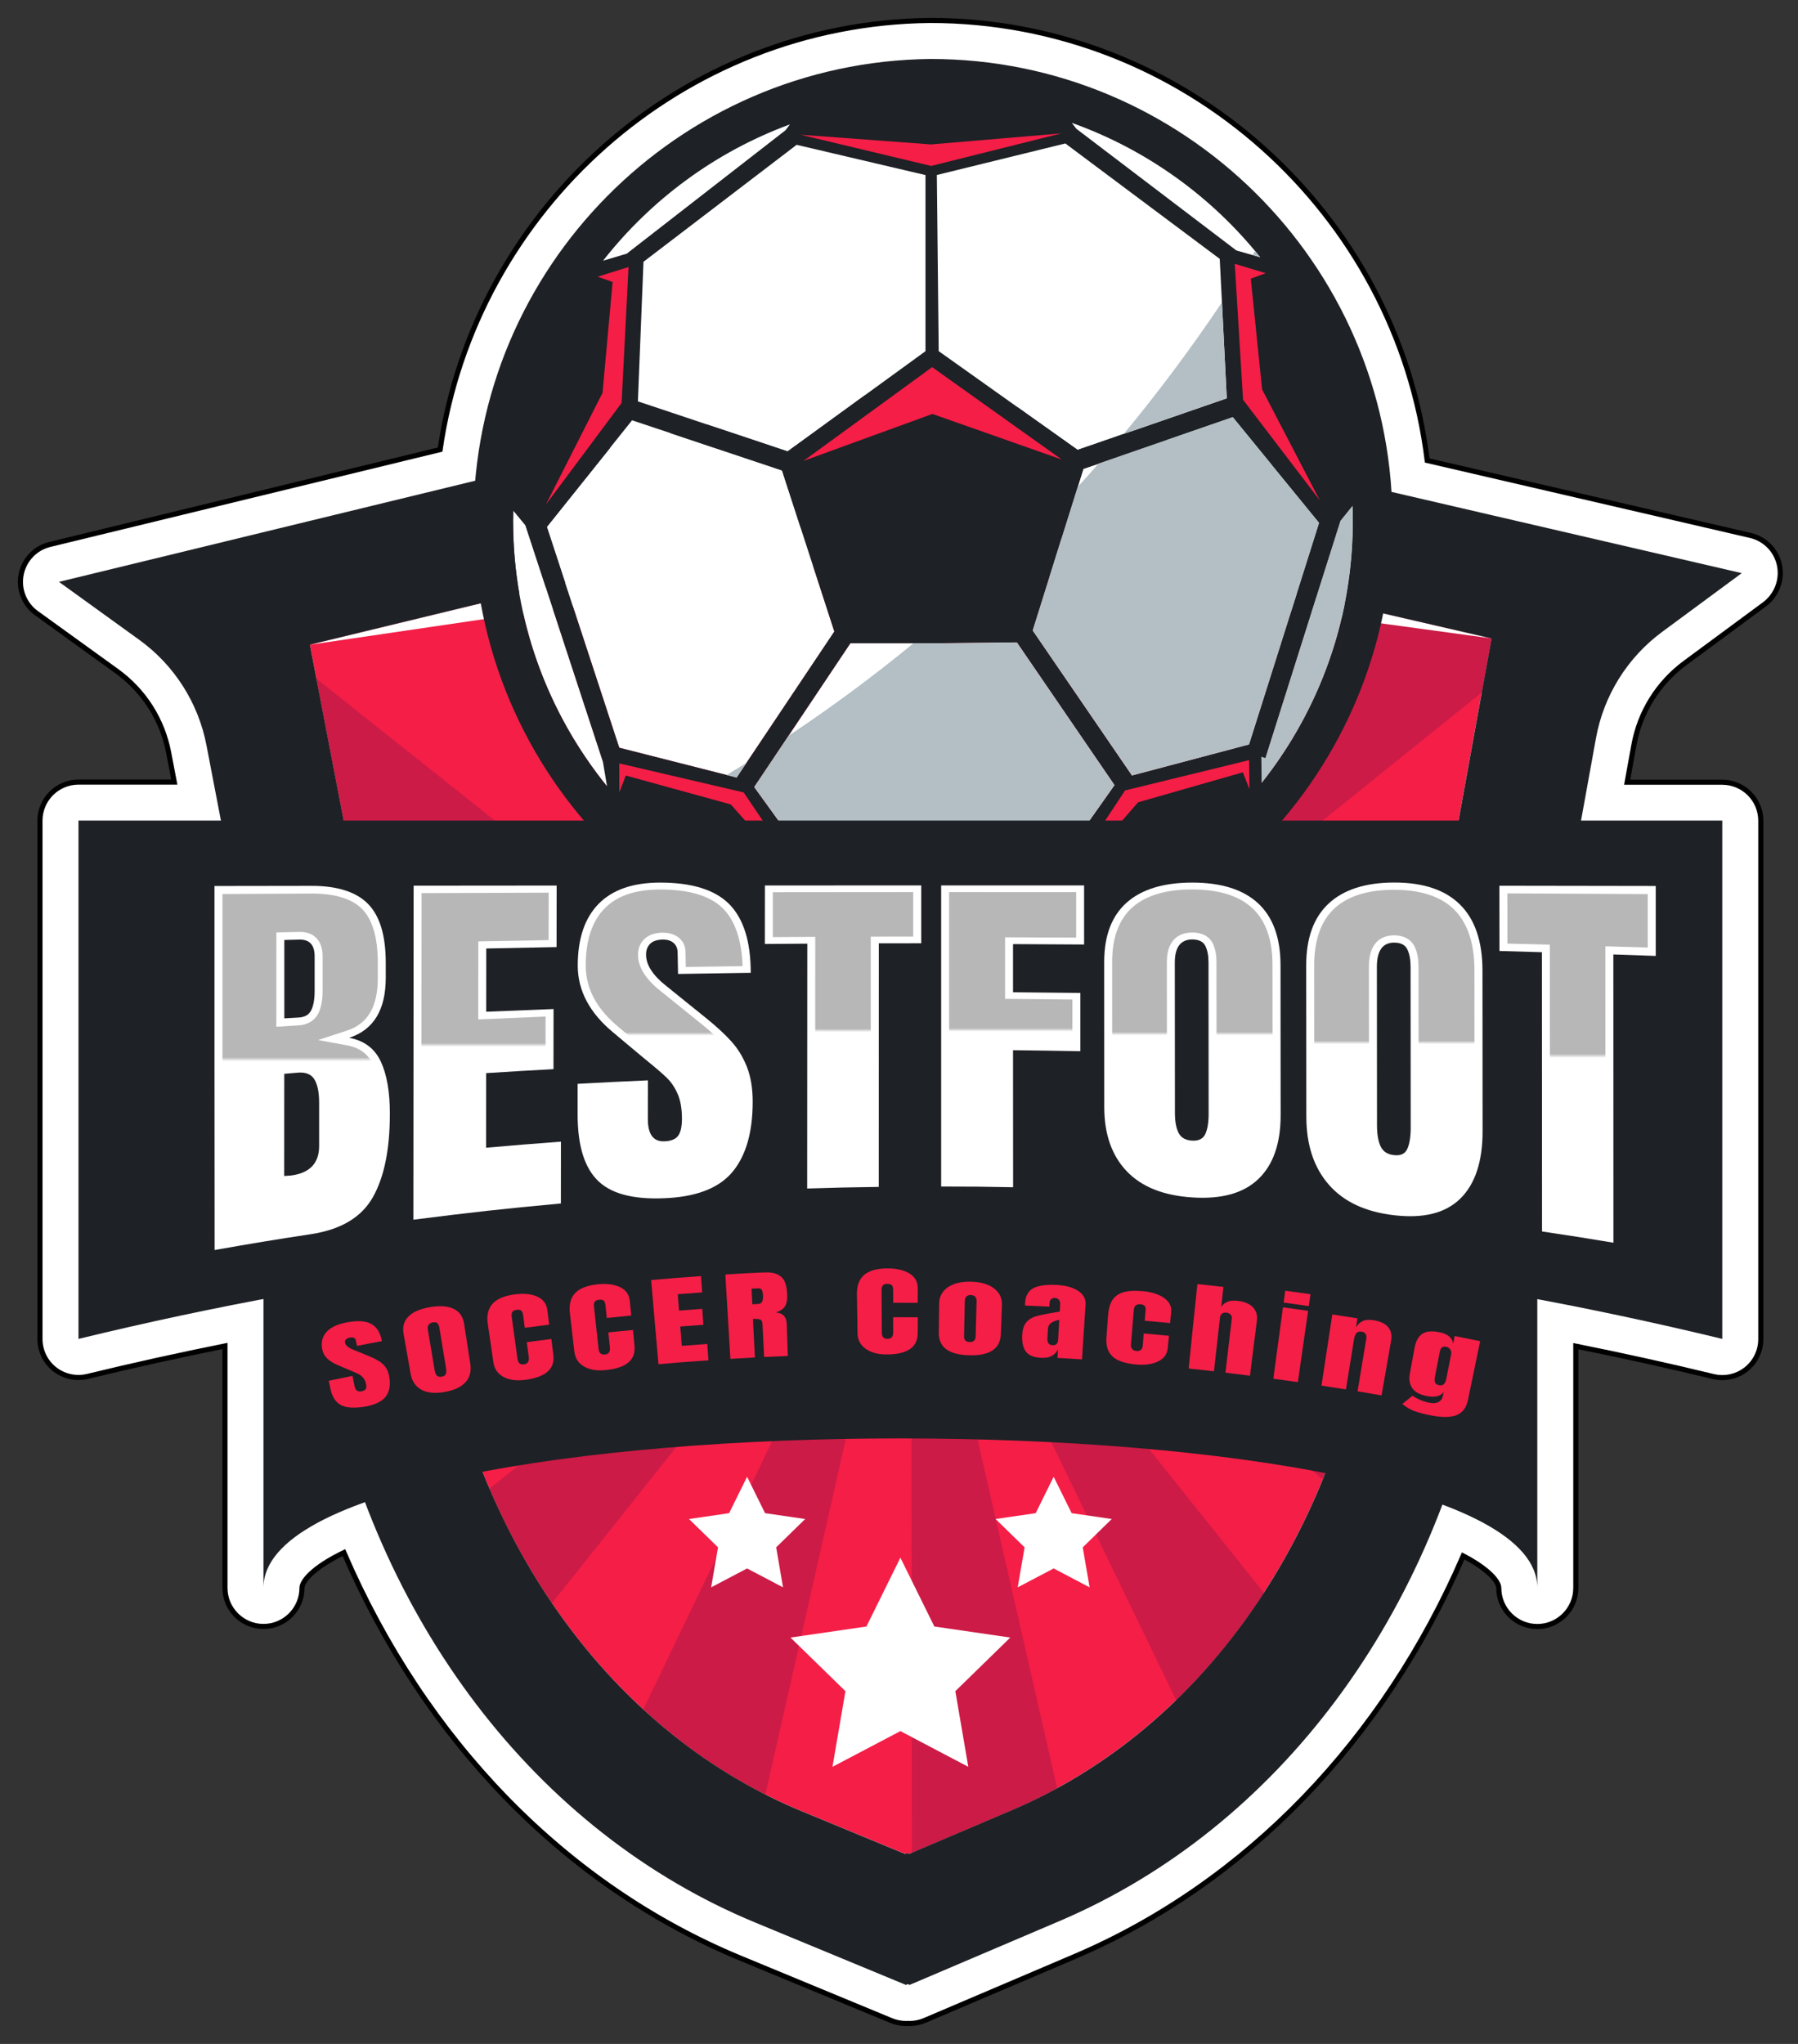 <svg width="88" height="100" viewBox="0 0 88 100" fill="none" xmlns="http://www.w3.org/2000/svg">
<rect x="0" y="0" width="88" height="100" fill="#333333" stroke="none"/>
<path d="M87.093 27.651C86.946 26.932 86.39 26.363 85.673 26.197L69.852 22.53C68.375 10.435 57.992 1 45.522 1C33.345 1.126 23.241 10.262 21.541 21.996L2.44 26.637C1.723 26.809 1.177 27.384 1.035 28.107C0.894 28.829 1.186 29.568 1.783 29.998L5.71 32.832C7.042 33.793 7.947 35.21 8.255 36.822L8.531 38.264H3.841C2.801 38.264 1.956 39.109 1.956 40.149V65.509C1.956 66.087 2.22 66.634 2.675 66.992C3.011 67.256 3.423 67.394 3.841 67.394C3.988 67.394 4.139 67.375 4.287 67.341C6.524 66.797 8.764 66.304 11.01 65.852V77.69C11.01 78.73 11.855 79.575 12.895 79.575C13.935 79.575 14.78 78.73 14.78 77.69C14.78 77.391 15.245 76.731 16.832 75.962C20.778 85.117 27.642 92.252 36.251 95.808L43.618 98.856C43.847 98.95 44.093 99 44.338 99C44.372 99 44.404 99 44.438 98.997C44.466 98.997 44.492 99 44.52 99C44.771 99 45.023 98.95 45.258 98.849L52.591 95.726C61.02 92.135 67.731 85.107 71.614 76.122C72.953 76.826 73.355 77.416 73.355 77.693C73.355 78.733 74.2 79.578 75.24 79.578C76.28 79.578 77.125 78.733 77.125 77.693V65.861C79.371 66.313 81.611 66.804 83.851 67.347C83.999 67.382 84.147 67.4 84.294 67.4C84.712 67.4 85.124 67.262 85.46 66.998C85.915 66.64 86.179 66.094 86.179 65.515V40.155C86.179 39.656 85.981 39.175 85.626 38.823C85.274 38.471 84.794 38.27 84.294 38.27H79.638L79.968 36.454C80.26 34.84 81.149 33.413 82.472 32.436L86.368 29.561C86.958 29.115 87.241 28.374 87.093 27.651Z" fill="white" stroke="black" stroke-width="0.25"/>
<path d="M44.052 25.09L43.961 25.081C41.29 25.386 38.604 25.863 35.978 26.498L15.167 31.537L21.639 65.223C23.744 76.181 30.319 84.925 39.226 88.607L44.297 90.702L44.391 90.662H44.401L44.495 90.702L49.54 88.553C58.406 84.777 64.891 75.968 66.88 64.987L73 31.236L52.139 26.416C49.506 25.807 46.816 25.361 44.14 25.084L44.052 25.09Z" fill="#F41E47"/>
<path d="M44.508 25.122C44.385 25.106 44.262 25.09 44.143 25.078L44.052 25.09L43.961 25.081C41.843 25.32 39.719 25.671 37.624 26.124L44.011 53.881C44.2 53.84 44.385 53.818 44.589 53.818L44.508 25.122ZM52.139 26.413C51.878 26.353 51.62 26.294 51.356 26.24L45.17 53.878C45.343 53.919 45.51 53.975 45.67 54.051L58.212 27.817L52.139 26.413ZM30.75 27.764L23.175 29.595L43.05 54.355C43.2 54.236 43.358 54.136 43.521 54.057L30.75 27.764ZM65.79 29.567L46.144 54.349C46.298 54.472 46.44 54.61 46.565 54.767L72.529 33.871L73.003 31.235L65.79 29.567ZM15.491 33.212L17.429 43.303L42.333 55.248C42.412 55.081 42.516 54.921 42.632 54.773L15.491 33.212ZM46.858 55.229C46.936 55.386 46.996 55.556 47.033 55.728L69.503 50.526L70.757 43.592L46.858 55.229ZM18.811 50.491L19.933 56.341L42.104 56.316C42.104 56.112 42.123 55.923 42.167 55.735L18.811 50.491ZM47.103 56.316C47.103 56.52 47.077 56.712 47.04 56.894L67.508 61.544L68.463 56.266L47.103 56.316ZM42.167 56.894L20.976 61.761L21.642 65.226C21.771 65.895 21.919 66.558 22.082 67.211L42.34 57.394C42.264 57.236 42.202 57.067 42.167 56.894ZM46.861 57.394C46.782 57.554 46.685 57.711 46.569 57.858L64.74 72.37C65.46 70.617 66.047 68.773 66.493 66.853L46.861 57.394ZM42.641 57.868L23.961 72.832C24.818 74.83 25.846 76.703 27.021 78.427L43.059 58.283C42.902 58.16 42.764 58.019 42.641 57.868ZM46.151 58.279C46 58.399 45.837 58.502 45.664 58.587L57.565 83.178C59.167 81.632 60.606 79.869 61.859 77.931L46.151 58.279ZM43.524 58.578L31.491 83.627C33.301 85.298 35.302 86.703 37.461 87.793L44.03 58.754C43.857 58.716 43.684 58.657 43.524 58.578ZM45.18 58.754C44.998 58.795 44.806 58.817 44.602 58.817L44.636 90.642L49.541 88.553C50.291 88.236 51.023 87.878 51.74 87.488L45.18 58.754Z" fill="#CC1B46"/>
<path d="M73 31.235L52.139 28.392C49.503 27.786 46.813 27.337 44.14 27.06L44.049 27.073L43.958 27.066C41.287 27.368 38.604 27.846 35.978 28.483L15.167 31.543L35.978 26.504C38.604 25.866 41.287 25.392 43.958 25.087L44.049 25.096L44.14 25.084C46.813 25.364 49.506 25.813 52.139 26.416L73 31.235Z" fill="white"/>
<path d="M44.02 19.159L43.923 19.149L43.618 19.184C40.596 19.514 37.558 20.045 34.589 20.767L2.886 28.468L6.813 31.302C8.528 32.539 9.707 34.387 10.106 36.467L15.845 66.341C18.328 79.257 26.223 89.622 36.971 94.064L44.338 97.112L44.429 97.074L44.52 97.112L51.853 93.989C62.554 89.433 70.339 78.987 72.686 66.046L78.112 36.115C78.489 34.032 79.648 32.172 81.351 30.915L85.246 28.041L53.465 20.673C50.486 19.985 47.442 19.486 44.416 19.187L44.112 19.156L44.02 19.159ZM44.391 90.665L44.297 90.706L39.226 88.61C30.32 84.928 23.747 76.184 21.639 65.226L15.167 31.54L35.978 26.501C38.604 25.863 41.29 25.389 43.961 25.084L44.052 25.094L44.143 25.084C46.817 25.361 49.506 25.81 52.142 26.416L73.003 31.236L66.883 64.987C64.891 75.968 58.41 84.78 49.544 88.553L44.498 90.702L44.404 90.662L44.391 90.665Z" fill="#1E2125"/>
<path d="M75.24 77.683C75.24 67.938 12.895 67.938 12.895 77.683V56.338H75.24V77.683Z" fill="#1E2125"/>
<path d="M44.068 76.21L45.73 79.577L49.446 80.118L46.757 82.741L47.392 86.442L44.068 84.695L40.744 86.442L41.378 82.741L38.689 80.118L42.406 79.577L44.068 76.21Z" fill="white"/>
<path d="M36.565 72.251L37.445 74.032L39.408 74.318L37.988 75.704L38.324 77.661L36.565 76.737L34.806 77.661L35.142 75.704L33.722 74.318L35.685 74.032L36.565 72.251Z" fill="white"/>
<path d="M51.57 72.251L50.69 74.032L48.727 74.318L50.147 75.704L49.81 77.661L51.57 76.737L53.329 77.661L52.993 75.704L54.413 74.318L52.45 74.032L51.57 72.251Z" fill="white"/>
<path d="M29.71 37.196V38.474C27.071 35.213 25.399 31.138 25.148 26.689C25.126 26.294 25.113 25.895 25.113 25.492C25.113 25.317 25.117 25.147 25.12 24.974L25.717 25.697L26.342 27.601L29.512 37.265L29.71 37.196Z" fill="white"/>
<path d="M66.211 25.273C66.217 25.678 66.207 26.074 66.189 26.47C65.984 30.921 64.357 35.012 61.749 38.301L61.734 37.023L61.935 37.089L65.001 27.393L65.607 25.48L66.195 24.751C66.207 24.927 66.211 25.1 66.211 25.273Z" fill="white"/>
<path d="M40.838 30.9L39.603 32.744L36.54 37.318L36.053 38.044L35.56 37.918L30.31 36.583L27.655 28.49L26.766 25.779L30.939 20.566L38.278 23.017L40.838 30.9Z" fill="white"/>
<path d="M64.561 25.581L63.703 28.301L61.133 36.423L55.403 37.943L51.796 32.678L50.543 30.849L52.745 23.827L53.022 22.938L53.766 22.684L60.336 20.409L64.561 25.581Z" fill="white"/>
<path d="M31.224 19.64L38.548 22.087L45.296 17.183V8.565L38.991 7.088L31.495 12.813L31.224 19.64Z" fill="white"/>
<path d="M60.04 19.485L55.001 21.229L52.742 22.011L45.943 17.182L45.852 8.561L52.142 7.022L59.698 12.665L59.805 14.791L60.04 19.485Z" fill="white"/>
<path d="M38.447 6.372L38.661 6.086C35.023 7.424 31.865 9.759 29.512 12.756L30.671 12.41L38.447 6.372Z" fill="white"/>
<path d="M61.677 12.583L61.303 12.476L60.515 12.253L52.683 6.3L52.463 6.014C55.988 7.27 59.079 9.46 61.429 12.281C61.517 12.382 61.596 12.482 61.677 12.583Z" fill="white"/>
<path d="M54.548 38.414L50.313 44.409L45.764 44.415L41.212 44.459L36.914 38.508L38.598 35.992L40.7 32.847L41.62 31.471H45.695L49.767 31.43L50.703 32.794L54.548 38.414Z" fill="white"/>
<path d="M51.102 45.398C49.403 45.87 47.618 46.137 45.771 46.156C43.923 46.156 42.139 45.91 40.433 45.452L40.606 45.358L40.609 45.43L45.764 45.383L50.923 45.377V45.304L51.102 45.398Z" fill="white"/>
<path d="M45.544 2.885C33.188 3.014 23.172 13.105 23.172 25.493C23.172 37.959 33.313 48.101 45.78 48.101C58.246 47.969 68.281 37.723 68.149 25.257C68.02 12.869 57.901 2.882 45.544 2.885ZM45.296 8.565V17.183L38.548 22.084L31.221 19.637L31.494 12.809L38.991 7.085L45.296 8.565ZM52.142 7.019L59.698 12.665L60.043 19.489L52.742 22.012L45.943 17.18L45.852 8.562L52.142 7.019ZM38.661 6.086L38.447 6.372L30.674 12.411L29.515 12.756C31.865 9.759 35.023 7.425 38.661 6.086ZM61.677 12.586L60.511 12.253L52.676 6.297L52.459 6.011C56.113 7.315 59.296 9.614 61.677 12.586ZM29.71 38.471C26.835 34.921 25.11 30.403 25.11 25.489C25.11 25.317 25.114 25.144 25.117 24.971L25.714 25.691L29.506 37.258L29.71 38.471ZM61.938 37.092L65.611 25.483L66.201 24.758C66.207 24.93 66.211 25.103 66.214 25.276C66.264 30.189 64.589 34.726 61.752 38.305L61.938 37.092ZM30.307 36.583L26.763 25.779L30.935 20.563L38.274 23.014L40.835 30.896L36.053 38.041L30.307 36.583ZM55.4 37.943L50.543 30.849L53.022 22.942L60.336 20.413L64.561 25.584L61.133 36.423L55.4 37.943ZM45.77 46.159C43.926 46.159 42.136 45.914 40.433 45.455L40.609 45.43L45.767 45.38L50.926 45.373L51.102 45.395C49.402 45.876 47.618 46.14 45.77 46.159ZM45.761 44.412L41.212 44.456L36.911 38.506L41.62 31.471H45.695L49.77 31.427L54.552 38.411L50.313 44.406L45.761 44.412Z" fill="#1E2125"/>
<path d="M45.629 20.255L39.327 22.549L45.623 17.962L51.966 22.483L45.639 20.255H45.629Z" fill="#F41E47"/>
<path d="M45.573 8.119L39.182 6.592L45.566 7.066L51.944 6.526L45.573 8.119Z" fill="#F41E47"/>
<path d="M29.251 13.538L30.763 13.064L30.423 19.715L26.716 24.688L29.49 19.219L29.983 13.796L29.251 13.538Z" fill="#F41E47"/>
<path d="M61.947 13.365L60.433 12.907L60.838 19.558L64.602 24.49L61.771 19.052L61.218 13.633L61.947 13.365Z" fill="#F41E47"/>
<path d="M30.31 38.77V37.35L36.399 38.77L40.053 44.183L35.767 39.357L30.628 37.943L30.31 38.77Z" fill="#F41E47"/>
<path d="M61.153 38.609L61.137 37.189L55.064 38.672L51.467 44.123L55.702 39.253L60.829 37.786L61.153 38.609Z" fill="#F41E47"/>
<path d="M35.56 37.918C35.89 37.723 36.216 37.522 36.54 37.318L36.053 38.044L35.56 37.918Z" fill="#B3BFC4"/>
<path d="M50.926 45.304L51.102 45.398C49.403 45.87 47.618 46.137 45.771 46.156C43.923 46.156 42.139 45.91 40.433 45.452L40.606 45.358L40.609 45.43L45.764 45.383L50.923 45.377V45.304H50.926Z" fill="#B3BFC4"/>
<path d="M50.703 32.794L54.548 38.414L50.313 44.409L45.764 44.415L41.215 44.459L36.914 38.508L38.598 35.995C40.709 34.591 42.745 33.086 44.705 31.474H45.695L49.77 31.43L50.703 32.794Z" fill="#B3BFC4"/>
<path d="M60.04 19.486L55.001 21.229C56.685 19.197 58.287 17.054 59.808 14.792L60.04 19.486Z" fill="#B3BFC4"/>
<path d="M61.677 12.583L61.303 12.476C61.344 12.41 61.385 12.347 61.425 12.281C61.517 12.382 61.595 12.482 61.677 12.583Z" fill="#B3BFC4"/>
<path d="M63.703 28.301L61.133 36.423L55.403 37.94L51.796 32.675L50.543 30.846L52.745 23.824C53.087 23.451 53.43 23.067 53.766 22.681L60.336 20.406L64.561 25.578L63.703 28.301Z" fill="#B3BFC4"/>
<path d="M66.211 25.273C66.217 25.678 66.207 26.074 66.189 26.47C65.984 30.921 64.357 35.012 61.749 38.301L61.734 37.023L61.935 37.089L65.001 27.393L65.607 25.48L66.195 24.751C66.207 24.927 66.211 25.1 66.211 25.273Z" fill="#B3BFC4"/>
<path d="M84.294 65.506C57.411 58.999 30.593 59.003 3.841 65.506V40.146H84.294V65.506Z" fill="#1E2125"/>
<path d="M16.709 68.755C16.436 68.62 16.257 68.353 16.172 67.947C16.141 67.79 16.122 67.709 16.09 67.552C16.555 67.454 16.788 67.407 17.253 67.316C17.294 67.517 17.313 67.618 17.354 67.822C17.394 68.023 17.507 68.105 17.693 68.07C17.796 68.048 17.866 68.013 17.9 67.963C17.931 67.913 17.941 67.837 17.919 67.737C17.894 67.605 17.85 67.501 17.787 67.423C17.724 67.344 17.652 67.284 17.57 67.24C17.488 67.197 17.341 67.13 17.134 67.046C16.901 66.945 16.785 66.898 16.552 66.797C16.103 66.612 15.842 66.364 15.776 66.043C15.704 65.698 15.767 65.409 15.965 65.183C16.163 64.953 16.489 64.793 16.942 64.705C17.485 64.598 17.894 64.62 18.167 64.771C18.441 64.919 18.616 65.201 18.692 65.616C18.205 65.707 17.96 65.751 17.473 65.849C17.448 65.739 17.435 65.682 17.413 65.572C17.404 65.519 17.372 65.481 17.322 65.456C17.272 65.431 17.206 65.428 17.127 65.443C17.033 65.462 16.967 65.494 16.929 65.538C16.889 65.582 16.876 65.632 16.889 65.695C16.914 65.827 17.052 65.943 17.303 66.04C17.617 66.166 17.771 66.232 18.085 66.361C18.268 66.436 18.422 66.515 18.544 66.59C18.667 66.665 18.773 66.763 18.865 66.882C18.953 67.002 19.015 67.149 19.047 67.332C19.122 67.734 19.072 68.057 18.899 68.302C18.726 68.547 18.396 68.717 17.913 68.811C17.382 68.903 16.983 68.89 16.709 68.755Z" fill="#F41E47"/>
<path d="M20.615 67.988C20.332 67.831 20.159 67.571 20.096 67.206C19.958 66.43 19.889 66.044 19.754 65.268C19.691 64.916 19.77 64.63 19.993 64.407C20.213 64.184 20.571 64.03 21.058 63.951C21.545 63.87 21.931 63.901 22.214 64.039C22.497 64.177 22.663 64.426 22.717 64.778C22.836 65.557 22.899 65.946 23.018 66.722C23.075 67.09 22.996 67.395 22.78 67.63C22.563 67.869 22.22 68.026 21.746 68.105C21.271 68.186 20.895 68.145 20.615 67.988ZM21.818 67.225C21.843 67.156 21.85 67.065 21.831 66.948C21.699 66.15 21.636 65.751 21.504 64.954C21.488 64.865 21.46 64.796 21.416 64.746C21.372 64.696 21.297 64.68 21.19 64.699C20.989 64.734 20.907 64.853 20.942 65.057C21.077 65.852 21.143 66.251 21.275 67.046C21.294 67.162 21.331 67.247 21.381 67.3C21.432 67.354 21.513 67.373 21.623 67.354C21.724 67.338 21.79 67.294 21.818 67.225Z" fill="#F41E47"/>
<path d="M24.649 67.37C24.363 67.219 24.196 66.98 24.149 66.653C24.039 65.9 23.983 65.522 23.873 64.768C23.813 64.363 23.888 64.04 24.096 63.798C24.306 63.556 24.668 63.399 25.18 63.33C25.626 63.27 26 63.304 26.292 63.436C26.587 63.568 26.75 63.788 26.791 64.102C26.826 64.385 26.845 64.526 26.879 64.809C26.402 64.869 26.163 64.9 25.685 64.963C25.654 64.721 25.638 64.599 25.604 64.357C25.588 64.241 25.557 64.162 25.509 64.121C25.462 64.084 25.387 64.071 25.283 64.084C25.176 64.099 25.104 64.134 25.073 64.19C25.041 64.247 25.032 64.326 25.044 64.423C25.158 65.246 25.214 65.657 25.327 66.478C25.343 66.584 25.378 66.663 25.428 66.704C25.481 66.748 25.553 66.763 25.645 66.751C25.827 66.726 25.905 66.609 25.88 66.402C25.839 66.107 25.82 65.959 25.783 65.664C26.264 65.601 26.502 65.57 26.986 65.51C27.024 65.821 27.043 65.975 27.083 66.283C27.168 66.971 26.716 67.373 25.723 67.508C25.29 67.565 24.931 67.521 24.649 67.37Z" fill="#F41E47"/>
<path d="M28.592 66.861C28.312 66.704 28.152 66.459 28.111 66.132C28.023 65.375 27.979 64.994 27.891 64.237C27.844 63.829 27.926 63.508 28.142 63.273C28.359 63.037 28.724 62.893 29.239 62.836C29.688 62.789 30.059 62.836 30.348 62.974C30.637 63.113 30.797 63.342 30.825 63.653C30.854 63.936 30.866 64.077 30.895 64.363C30.417 64.41 30.175 64.432 29.698 64.482C29.672 64.24 29.66 64.118 29.635 63.873C29.622 63.754 29.594 63.675 29.547 63.634C29.5 63.593 29.424 63.581 29.321 63.59C29.214 63.603 29.142 63.634 29.107 63.691C29.072 63.747 29.06 63.823 29.072 63.923C29.16 64.749 29.207 65.161 29.295 65.987C29.308 66.097 29.339 66.173 29.39 66.217C29.44 66.261 29.512 66.279 29.607 66.27C29.792 66.251 29.873 66.138 29.852 65.931C29.82 65.635 29.804 65.485 29.773 65.189C30.254 65.139 30.496 65.114 30.979 65.07C31.008 65.381 31.023 65.535 31.055 65.846C31.121 66.537 30.656 66.927 29.663 67.03C29.226 67.077 28.871 67.021 28.592 66.861Z" fill="#F41E47"/>
<path d="M32.227 66.745C32.082 65.098 32.01 64.272 31.868 62.626C32.846 62.541 33.333 62.503 34.309 62.434C34.331 62.751 34.344 62.912 34.366 63.232C33.889 63.267 33.65 63.282 33.172 63.32C33.197 63.641 33.21 63.801 33.235 64.121C33.691 64.087 33.917 64.068 34.372 64.036C34.394 64.347 34.404 64.504 34.426 64.816C33.973 64.847 33.747 64.863 33.295 64.9C33.323 65.277 33.339 65.469 33.37 65.846C33.87 65.808 34.118 65.79 34.617 65.755C34.639 66.075 34.652 66.236 34.674 66.556C33.691 66.619 33.204 66.66 32.227 66.745Z" fill="#F41E47"/>
<path d="M35.5 62.355C36.251 62.308 36.625 62.289 37.376 62.255C37.674 62.239 37.907 62.276 38.073 62.361C38.24 62.446 38.356 62.569 38.419 62.732C38.482 62.895 38.519 63.106 38.529 63.36C38.538 63.596 38.501 63.778 38.419 63.913C38.334 64.048 38.186 64.146 37.967 64.209C38.149 64.228 38.284 64.284 38.369 64.378C38.453 64.472 38.501 64.608 38.507 64.777C38.526 65.403 38.535 65.717 38.557 66.342C38.095 66.361 37.863 66.37 37.398 66.392C37.366 65.745 37.351 65.421 37.319 64.777C37.313 64.661 37.279 64.589 37.209 64.561C37.143 64.532 37.024 64.523 36.851 64.529C36.892 65.283 36.911 65.66 36.949 66.414C36.468 66.439 36.229 66.452 35.748 66.483C35.651 64.831 35.601 64.004 35.5 62.355ZM37.109 63.797C37.279 63.788 37.357 63.659 37.344 63.411C37.338 63.301 37.329 63.219 37.31 63.166C37.294 63.112 37.266 63.075 37.228 63.056C37.191 63.037 37.134 63.027 37.065 63.034C36.952 63.04 36.895 63.043 36.782 63.049C36.798 63.354 36.807 63.508 36.823 63.813C36.936 63.806 36.996 63.803 37.109 63.797Z" fill="#F41E47"/>
<path d="M42.371 65.993C42.107 65.808 41.975 65.55 41.969 65.22C41.957 64.457 41.95 64.077 41.941 63.313C41.935 62.902 42.051 62.591 42.29 62.38C42.528 62.17 42.905 62.06 43.424 62.057C43.873 62.054 44.237 62.138 44.511 62.305C44.784 62.471 44.919 62.713 44.919 63.028C44.916 63.313 44.916 63.455 44.916 63.741C44.435 63.737 44.197 63.737 43.716 63.737C43.716 63.492 43.716 63.37 43.713 63.125C43.713 63.005 43.691 62.924 43.65 62.88C43.606 62.836 43.534 62.814 43.43 62.814C43.32 62.814 43.248 62.839 43.207 62.892C43.166 62.943 43.147 63.018 43.147 63.119C43.154 63.948 43.157 64.363 43.16 65.192C43.16 65.302 43.185 65.381 43.232 65.431C43.279 65.481 43.348 65.506 43.44 65.503C43.625 65.503 43.716 65.396 43.716 65.189C43.716 64.891 43.716 64.743 43.713 64.444C44.197 64.444 44.439 64.444 44.922 64.448C44.919 64.759 44.919 64.916 44.916 65.227C44.913 65.921 44.41 66.26 43.414 66.267C42.981 66.27 42.635 66.179 42.371 65.993Z" fill="#F41E47"/>
<path d="M45.946 65.186C45.953 64.621 45.959 64.338 45.965 63.772C45.968 63.439 46.11 63.175 46.389 62.98C46.669 62.789 47.049 62.695 47.53 62.707C48.01 62.72 48.387 62.83 48.654 63.037C48.925 63.244 49.05 63.515 49.038 63.848C49.019 64.413 49.006 64.696 48.987 65.261C48.962 65.99 48.444 66.333 47.439 66.308C46.433 66.282 45.934 65.915 45.946 65.186ZM47.674 65.591C47.721 65.544 47.746 65.478 47.75 65.397C47.769 64.708 47.778 64.363 47.797 63.675C47.803 63.471 47.709 63.364 47.517 63.361C47.325 63.354 47.225 63.458 47.222 63.662C47.206 64.35 47.2 64.696 47.184 65.384C47.181 65.469 47.203 65.535 47.25 65.582C47.297 65.629 47.366 65.657 47.464 65.66C47.555 65.66 47.627 65.638 47.674 65.591Z" fill="#F41E47"/>
<path d="M50.213 66.132C50.075 65.943 50.015 65.682 50.028 65.346C50.04 65.07 50.1 64.862 50.213 64.718C50.323 64.576 50.474 64.473 50.666 64.413C50.854 64.353 51.143 64.291 51.529 64.228C51.665 64.206 51.734 64.193 51.869 64.168C51.869 64.165 51.869 64.162 51.869 64.159C51.878 64.017 51.881 63.948 51.888 63.807C51.894 63.713 51.869 63.64 51.819 63.587C51.768 63.533 51.705 63.505 51.63 63.502C51.564 63.499 51.504 63.518 51.454 63.556C51.404 63.593 51.376 63.65 51.372 63.719C51.369 63.804 51.366 63.844 51.36 63.929C50.882 63.904 50.644 63.892 50.166 63.873C50.169 63.826 50.169 63.804 50.172 63.757C50.188 63.411 50.317 63.169 50.562 63.031C50.807 62.896 51.2 62.839 51.737 62.867C52.167 62.889 52.51 62.987 52.77 63.157C53.028 63.326 53.148 63.549 53.132 63.829C53.063 64.9 53.028 65.437 52.956 66.509C52.475 66.477 52.236 66.462 51.756 66.436C51.765 66.27 51.771 66.185 51.781 66.019C51.712 66.16 51.611 66.267 51.476 66.339C51.341 66.411 51.184 66.443 51.005 66.433C50.615 66.424 50.351 66.32 50.213 66.132ZM51.718 65.745C51.762 65.695 51.784 65.632 51.787 65.554C51.809 65.161 51.822 64.966 51.844 64.573C51.658 64.611 51.523 64.665 51.432 64.734C51.341 64.803 51.294 64.903 51.288 65.035C51.278 65.218 51.272 65.305 51.263 65.488C51.253 65.695 51.335 65.805 51.517 65.814C51.608 65.821 51.674 65.799 51.718 65.745Z" fill="#F41E47"/>
<path d="M54.451 66.367C54.222 66.154 54.121 65.846 54.153 65.444C54.184 65.01 54.2 64.793 54.231 64.36C54.253 64.055 54.319 63.813 54.429 63.628C54.539 63.446 54.712 63.314 54.948 63.235C55.183 63.157 55.504 63.135 55.909 63.169C56.352 63.207 56.704 63.317 56.968 63.499C57.232 63.681 57.348 63.914 57.32 64.193C57.298 64.407 57.288 64.514 57.269 64.731C56.773 64.683 56.525 64.662 56.025 64.618C56.041 64.42 56.05 64.322 56.069 64.124C56.079 64.03 56.066 63.958 56.032 63.907C55.997 63.854 55.928 63.823 55.821 63.813C55.62 63.797 55.51 63.886 55.494 64.08C55.438 64.762 55.41 65.101 55.353 65.783C55.347 65.862 55.365 65.934 55.41 65.994C55.453 66.053 55.523 66.088 55.62 66.097C55.717 66.107 55.793 66.085 55.846 66.034C55.9 65.984 55.928 65.915 55.931 65.83C55.95 65.595 55.956 65.475 55.975 65.24C56.471 65.284 56.72 65.305 57.213 65.353C57.191 65.598 57.178 65.72 57.153 65.965C57.125 66.254 56.968 66.465 56.685 66.606C56.402 66.744 56.047 66.798 55.62 66.76C55.067 66.71 54.678 66.581 54.451 66.367Z" fill="#F41E47"/>
<path d="M58.604 62.824C59.113 62.877 59.371 62.905 59.88 62.962C59.836 63.352 59.814 63.546 59.77 63.939C59.93 63.697 60.197 63.6 60.568 63.644C60.917 63.685 61.168 63.791 61.328 63.964C61.488 64.137 61.551 64.354 61.517 64.615C61.382 65.692 61.312 66.229 61.177 67.307C60.697 67.247 60.458 67.216 59.977 67.159C60.103 66.101 60.163 65.573 60.288 64.514C60.298 64.439 60.279 64.373 60.232 64.319C60.185 64.266 60.112 64.231 60.015 64.222C59.93 64.212 59.861 64.228 59.808 64.272C59.754 64.316 59.723 64.373 59.713 64.442C59.594 65.501 59.534 66.031 59.415 67.09C58.922 67.034 58.673 67.008 58.177 66.955C58.343 65.306 58.431 64.476 58.604 62.824Z" fill="#F41E47"/>
<path d="M62.824 63.728C62.855 63.496 62.871 63.38 62.902 63.147C63.399 63.213 63.644 63.248 64.14 63.32C64.106 63.552 64.09 63.669 64.055 63.901C63.562 63.829 63.317 63.794 62.824 63.728ZM62.321 67.454C62.51 66.056 62.604 65.359 62.792 63.961C63.286 64.027 63.531 64.061 64.024 64.133C63.823 65.528 63.722 66.226 63.521 67.621C63.041 67.552 62.799 67.52 62.321 67.454Z" fill="#F41E47"/>
<path d="M65.208 64.31C65.699 64.385 65.947 64.423 66.437 64.501C66.409 64.677 66.393 64.765 66.365 64.944C66.44 64.809 66.547 64.709 66.688 64.639C66.83 64.57 67.005 64.555 67.216 64.589C67.562 64.646 67.807 64.762 67.945 64.935C68.086 65.108 68.133 65.328 68.086 65.591C67.898 66.663 67.803 67.2 67.618 68.271C67.15 68.19 66.914 68.149 66.443 68.07C66.616 67.03 66.701 66.512 66.874 65.472C66.886 65.397 66.874 65.328 66.839 65.268C66.804 65.208 66.739 65.167 66.647 65.155C66.522 65.133 66.434 65.161 66.38 65.23C66.327 65.302 66.292 65.403 66.27 65.532C66.113 66.512 66.032 66.999 65.874 67.979C65.397 67.901 65.158 67.863 64.677 67.791C64.888 66.402 64.995 65.704 65.208 64.31Z" fill="#F41E47"/>
<path d="M69.189 69.025C68.994 68.947 68.812 68.837 68.636 68.689C68.834 68.529 68.934 68.447 69.132 68.287C69.403 68.463 69.679 68.576 69.965 68.632C70.15 68.667 70.298 68.654 70.411 68.591C70.521 68.529 70.593 68.425 70.622 68.284C70.637 68.208 70.644 68.171 70.659 68.095C70.518 68.312 70.241 68.381 69.833 68.302C69.49 68.237 69.255 68.111 69.123 67.919C68.991 67.728 68.95 67.498 68.997 67.231C69.095 66.71 69.142 66.449 69.236 65.93C69.293 65.626 69.412 65.403 69.591 65.271C69.773 65.136 70.053 65.104 70.43 65.176C70.65 65.217 70.816 65.29 70.929 65.387C71.043 65.487 71.109 65.607 71.121 65.751C71.153 65.597 71.168 65.519 71.197 65.365C71.696 65.462 71.944 65.516 72.444 65.616C72.205 66.763 72.089 67.335 71.85 68.481C71.771 68.868 71.583 69.119 71.291 69.236C70.999 69.352 70.571 69.355 70.006 69.245C69.657 69.173 69.384 69.1 69.189 69.025ZM70.782 67.476C70.879 66.983 70.929 66.738 71.027 66.245C71.039 66.175 71.027 66.103 70.983 66.031C70.939 65.956 70.876 65.912 70.794 65.896C70.688 65.874 70.612 65.886 70.565 65.93C70.518 65.974 70.487 66.044 70.468 66.135C70.373 66.628 70.323 66.876 70.229 67.369C70.21 67.473 70.21 67.561 70.235 67.633C70.26 67.706 70.326 67.753 70.436 67.772C70.618 67.806 70.735 67.709 70.782 67.476Z" fill="#F41E47"/>
<path d="M10.498 43.348C12.396 43.344 13.341 43.344 15.239 43.341C16.515 43.338 17.442 43.64 18.016 44.227C18.591 44.815 18.88 45.77 18.88 47.105C18.88 47.397 18.88 47.545 18.88 47.837C18.88 49.414 18.28 50.388 17.09 50.775C17.822 50.91 18.337 51.296 18.635 51.931C18.934 52.566 19.081 53.417 19.081 54.491C19.081 56.244 18.802 57.599 18.246 58.579C17.69 59.559 16.687 60.156 15.236 60.379C13.341 60.668 12.396 60.825 10.505 61.158C10.498 55.217 10.498 49.282 10.498 43.348ZM14.627 49.782C14.925 49.763 15.129 49.644 15.236 49.417C15.346 49.194 15.399 48.883 15.399 48.487C15.399 47.806 15.399 47.466 15.399 46.785C15.399 46.232 15.148 45.958 14.649 45.971C14.356 45.977 14.209 45.983 13.916 45.99C13.916 47.523 13.916 48.29 13.916 49.823C14.199 49.807 14.341 49.798 14.627 49.782ZM15.619 56.069C15.619 55.223 15.619 54.799 15.619 53.954C15.619 53.442 15.541 53.059 15.387 52.807C15.233 52.556 14.956 52.446 14.564 52.481C14.303 52.503 14.174 52.512 13.913 52.537C13.913 54.535 13.913 55.534 13.91 57.536C14.048 57.526 14.117 57.52 14.256 57.511C15.164 57.388 15.619 56.91 15.619 56.069Z" fill="white"/>
<path d="M20.231 59.675C20.234 54.227 20.241 48.78 20.244 43.332C23.043 43.329 24.444 43.329 27.244 43.326C27.244 44.529 27.24 45.132 27.24 46.336C25.864 46.361 25.176 46.376 23.8 46.405C23.8 47.642 23.797 48.261 23.797 49.499C25.116 49.443 25.776 49.417 27.093 49.367C27.093 50.542 27.09 51.133 27.09 52.308C25.77 52.38 25.11 52.418 23.794 52.503C23.794 53.964 23.791 54.693 23.791 56.153C25.255 56.025 25.987 55.965 27.454 55.855C27.454 57.065 27.451 57.671 27.451 58.88C24.564 59.147 23.118 59.308 20.231 59.675Z" fill="white"/>
<path d="M29.327 57.827C28.623 57.19 28.271 56.09 28.271 54.541C28.271 53.935 28.271 53.633 28.271 53.027C29.647 52.951 30.335 52.917 31.711 52.857C31.711 53.614 31.711 53.995 31.708 54.752C31.708 55.509 31.985 55.87 32.541 55.839C32.852 55.823 33.072 55.732 33.191 55.565C33.314 55.402 33.373 55.132 33.377 54.755C33.377 54.261 33.31 53.856 33.175 53.542C33.04 53.225 32.867 52.961 32.657 52.754C32.447 52.543 32.069 52.223 31.529 51.783C30.926 51.283 30.628 51.029 30.024 50.523C28.859 49.565 28.274 48.465 28.277 47.237C28.277 45.914 28.623 44.902 29.308 44.211C29.993 43.52 30.995 43.181 32.311 43.181C33.886 43.181 35.017 43.542 35.708 44.252C36.399 44.965 36.744 46.077 36.744 47.595C35.321 47.614 34.608 47.626 33.185 47.651C33.175 47.237 33.172 47.029 33.166 46.615C33.166 46.417 33.103 46.256 32.974 46.14C32.846 46.024 32.666 45.967 32.434 45.971C32.164 45.974 31.96 46.04 31.825 46.172C31.689 46.303 31.62 46.483 31.62 46.706C31.62 47.202 31.944 47.711 32.594 48.226C33.408 48.886 33.813 49.213 34.627 49.866C35.101 50.253 35.494 50.617 35.805 50.963C36.116 51.308 36.367 51.72 36.556 52.197C36.744 52.675 36.839 53.24 36.839 53.9C36.839 55.371 36.521 56.498 35.89 57.287C35.258 58.079 34.215 58.512 32.764 58.61C31.177 58.713 30.03 58.465 29.327 57.827Z" fill="white"/>
<path d="M39.506 58.148C39.509 54.155 39.509 50.162 39.512 46.169C38.682 46.175 38.268 46.178 37.435 46.185C37.435 45.041 37.435 44.466 37.438 43.322C40.498 43.322 42.029 43.322 45.089 43.319C45.089 44.45 45.089 45.016 45.089 46.15C44.259 46.15 43.844 46.15 43.012 46.153C43.012 50.124 43.012 54.099 43.009 58.07C41.608 58.089 40.907 58.104 39.506 58.148Z" fill="white"/>
<path d="M46.063 58.051C46.063 53.14 46.063 48.23 46.063 43.319C48.862 43.319 50.26 43.319 53.059 43.319C53.059 44.475 53.059 45.054 53.059 46.21C51.667 46.2 50.973 46.197 49.581 46.191C49.581 47.133 49.581 47.605 49.581 48.547C50.901 48.557 51.561 48.563 52.877 48.579C52.877 49.719 52.877 50.291 52.877 51.431C51.558 51.406 50.898 51.397 49.581 51.381C49.581 54.064 49.581 55.402 49.585 58.086C48.177 58.057 47.473 58.051 46.063 58.051Z" fill="white"/>
<path d="M55.145 57.303C54.413 56.533 54.046 55.49 54.046 54.161C54.043 51.324 54.043 49.904 54.043 47.067C54.043 45.782 54.407 44.818 55.139 44.164C55.871 43.511 56.943 43.181 58.353 43.181C59.764 43.181 60.835 43.514 61.57 44.189C62.302 44.865 62.67 45.876 62.673 47.205C62.676 50.146 62.676 51.616 62.679 54.557C62.679 55.946 62.315 56.995 61.583 57.689C60.851 58.387 59.779 58.676 58.366 58.585C56.949 58.497 55.877 58.069 55.145 57.303ZM58.991 55.484C59.098 55.254 59.154 54.928 59.154 54.504C59.151 51.535 59.151 50.052 59.148 47.086C59.148 46.756 59.098 46.489 58.994 46.282C58.894 46.074 58.686 45.971 58.372 45.964C57.788 45.958 57.499 46.335 57.499 47.095C57.502 50.036 57.502 51.506 57.505 54.447C57.505 54.88 57.568 55.21 57.69 55.44C57.813 55.669 58.036 55.792 58.362 55.807C58.674 55.82 58.884 55.713 58.991 55.484Z" fill="white"/>
<path d="M65.039 57.963C64.307 57.127 63.939 56.024 63.936 54.636C63.933 51.676 63.933 50.193 63.93 47.234C63.93 45.895 64.294 44.89 65.026 44.208C65.758 43.526 66.83 43.178 68.24 43.178C69.651 43.178 70.722 43.53 71.457 44.255C72.189 44.978 72.557 46.062 72.557 47.482C72.56 50.627 72.56 52.198 72.563 55.343C72.563 56.828 72.199 57.934 71.467 58.648C70.735 59.361 69.663 59.618 68.253 59.458C66.842 59.298 65.771 58.802 65.039 57.963ZM68.881 56.203C68.988 55.965 69.045 55.619 69.045 55.17C69.041 52.028 69.041 50.454 69.038 47.312C69.038 46.964 68.988 46.678 68.884 46.458C68.784 46.238 68.576 46.125 68.262 46.118C67.678 46.106 67.389 46.502 67.389 47.303C67.392 50.404 67.392 51.953 67.395 55.053C67.395 55.509 67.458 55.861 67.581 56.106C67.703 56.351 67.926 56.489 68.253 56.517C68.564 56.549 68.774 56.442 68.881 56.203Z" fill="white"/>
<path d="M75.472 60.25C75.469 55.694 75.466 51.142 75.466 46.587C74.637 46.562 74.222 46.549 73.389 46.527C73.389 45.251 73.39 44.611 73.386 43.335C76.447 43.338 77.977 43.341 81.037 43.347C81.037 44.714 81.037 45.399 81.037 46.769C80.207 46.741 79.792 46.725 78.963 46.697C78.963 51.397 78.966 56.1 78.966 60.8C77.571 60.567 76.871 60.457 75.472 60.25Z" fill="white"/>
<path d="M10.888 60.69C10.888 55.041 10.888 49.392 10.888 43.74C12.628 43.731 13.498 43.728 15.239 43.718C16.395 43.712 17.234 43.973 17.73 44.482C18.236 44.997 18.491 45.883 18.491 47.118C18.491 47.41 18.491 47.558 18.491 47.85C18.491 49.257 17.997 50.093 16.986 50.42C16.42 50.602 16.138 50.696 15.572 50.885C16.138 50.988 16.424 51.042 16.989 51.145C17.605 51.258 18.023 51.573 18.274 52.107C18.55 52.694 18.689 53.508 18.689 54.529C18.689 56.213 18.425 57.523 17.906 58.437C17.419 59.295 16.546 59.804 15.233 59.999C13.492 60.253 12.625 60.395 10.888 60.69ZM13.521 57.944L14.234 57.891C15.384 57.737 16.006 57.08 16.006 56.025C16.006 55.182 16.006 54.758 16.006 53.916C16.006 53.332 15.915 52.898 15.72 52.591C15.563 52.336 15.233 52.044 14.557 52.097C14.143 52.132 13.932 52.148 13.517 52.182C13.524 54.485 13.524 55.638 13.521 57.944ZM13.524 50.234C13.963 50.206 14.183 50.19 14.626 50.165C15.072 50.137 15.412 49.923 15.588 49.565C15.723 49.285 15.789 48.927 15.789 48.472C15.789 47.793 15.789 47.454 15.789 46.775C15.789 46.018 15.362 45.578 14.648 45.594C14.199 45.603 13.976 45.61 13.527 45.619C13.527 47.463 13.524 48.387 13.524 50.234Z" fill="url(#paint0_linear_537_6061)"/>
<path d="M20.621 59.263C20.624 54.073 20.63 48.886 20.633 43.696C23.122 43.686 24.366 43.683 26.854 43.674C26.854 44.604 26.854 45.066 26.851 45.996C25.475 46.018 24.787 46.03 23.41 46.058C23.41 47.585 23.407 48.349 23.407 49.876C24.727 49.816 25.384 49.788 26.703 49.734C26.703 50.636 26.703 51.085 26.7 51.984C25.38 52.053 24.721 52.09 23.404 52.175C23.401 53.925 23.401 54.799 23.401 56.549C24.865 56.413 25.597 56.351 27.064 56.238C27.064 57.171 27.064 57.639 27.061 58.575C24.485 58.807 23.197 58.946 20.621 59.263Z" fill="url(#paint1_linear_537_6061)"/>
<path d="M32.767 58.274C31.303 58.368 30.241 58.142 29.619 57.576C28.984 57.001 28.66 55.968 28.664 54.516C28.664 54.048 28.664 53.816 28.664 53.35C29.729 53.291 30.26 53.263 31.325 53.215C31.325 53.841 31.325 54.152 31.325 54.774C31.325 56.059 32.091 56.203 32.547 56.178C33.106 56.147 33.386 55.92 33.524 55.738C33.69 55.515 33.772 55.188 33.772 54.739C33.772 54.202 33.7 53.768 33.546 53.413C33.395 53.062 33.197 52.763 32.958 52.524C32.739 52.304 32.358 51.981 31.802 51.528C31.202 51.029 30.901 50.777 30.3 50.272C29.198 49.367 28.667 48.368 28.667 47.23C28.667 46.005 28.981 45.059 29.6 44.437C30.212 43.819 31.099 43.523 32.308 43.52C33.753 43.517 34.793 43.84 35.406 44.469C35.984 45.066 36.301 46.005 36.345 47.268C35.233 47.284 34.677 47.29 33.565 47.309C33.559 47.026 33.555 46.885 33.552 46.602C33.552 46.319 33.452 46.084 33.254 45.905C33.112 45.779 32.855 45.628 32.431 45.631C32.047 45.634 31.743 45.741 31.532 45.949C31.331 46.143 31.227 46.401 31.227 46.715C31.227 47.309 31.595 47.903 32.327 48.481C33.141 49.141 33.546 49.467 34.356 50.118C34.812 50.488 35.195 50.843 35.494 51.176C35.78 51.494 36.012 51.877 36.188 52.317C36.364 52.757 36.452 53.294 36.452 53.916C36.452 55.311 36.157 56.385 35.575 57.111C35.016 57.812 34.099 58.189 32.767 58.274Z" fill="url(#paint2_linear_537_6061)"/>
<path d="M39.895 57.806C39.898 53.816 39.898 49.826 39.901 45.836C39.072 45.839 38.657 45.842 37.825 45.848C37.825 44.969 37.825 44.532 37.825 43.652C40.574 43.649 41.947 43.649 44.696 43.646C44.696 44.516 44.696 44.95 44.696 45.82C43.866 45.82 43.452 45.82 42.619 45.823C42.619 49.797 42.616 53.772 42.616 57.746C41.529 57.762 40.985 57.774 39.895 57.806Z" fill="url(#paint3_linear_537_6061)"/>
<path d="M46.452 57.721C46.452 53.03 46.452 48.337 46.452 43.646C48.941 43.646 50.185 43.646 52.67 43.649C52.67 44.538 52.67 44.984 52.67 45.873C51.278 45.864 50.584 45.861 49.192 45.858C49.192 47.064 49.192 47.664 49.192 48.871C50.511 48.88 51.171 48.886 52.487 48.902C52.487 49.779 52.487 50.215 52.487 51.092C51.168 51.07 50.508 51.06 49.192 51.048C49.192 53.728 49.192 55.069 49.195 57.749C48.099 57.73 47.552 57.724 46.452 57.721Z" fill="url(#paint4_linear_537_6061)"/>
<path d="M58.362 58.249C57.059 58.167 56.104 57.796 55.444 57.099C54.775 56.398 54.435 55.415 54.435 54.171C54.432 51.331 54.432 49.91 54.432 47.067C54.432 45.877 54.765 44.978 55.422 44.394C56.075 43.812 57.062 43.514 58.353 43.517C59.648 43.52 60.634 43.822 61.287 44.425C61.944 45.031 62.28 45.968 62.28 47.199C62.283 50.134 62.283 51.601 62.286 54.535C62.286 55.833 61.95 56.813 61.284 57.447C60.621 58.073 59.666 58.327 58.362 58.249ZM58.372 45.625C57.901 45.619 57.106 45.804 57.109 47.086C57.112 50.024 57.112 51.491 57.115 54.428C57.115 54.915 57.188 55.286 57.338 55.562C57.524 55.908 57.888 56.115 58.362 56.141C58.834 56.166 59.189 55.987 59.355 55.629C59.484 55.358 59.547 54.994 59.544 54.523C59.541 51.55 59.541 50.065 59.538 47.089C59.538 46.709 59.478 46.401 59.352 46.147C59.258 45.955 59.003 45.632 58.372 45.625Z" fill="url(#paint5_linear_537_6061)"/>
<path d="M68.252 59.1C66.948 58.956 65.993 58.519 65.334 57.762C64.665 56.998 64.325 55.961 64.325 54.661C64.322 51.692 64.322 50.209 64.319 47.24C64.319 45.996 64.652 45.06 65.305 44.45C65.959 43.844 66.945 43.53 68.237 43.533C69.531 43.536 70.517 43.856 71.171 44.5C71.828 45.151 72.164 46.153 72.164 47.466C72.167 50.599 72.167 52.166 72.17 55.302C72.17 56.687 71.834 57.724 71.168 58.371C70.511 59.018 69.556 59.245 68.252 59.1ZM68.262 45.763C67.79 45.754 66.996 45.942 66.999 47.293C67.002 50.385 67.002 51.931 67.005 55.022C67.005 55.534 67.077 55.927 67.228 56.225C67.413 56.596 67.778 56.828 68.252 56.873C68.724 56.916 69.076 56.741 69.245 56.37C69.374 56.087 69.437 55.704 69.434 55.204C69.43 52.053 69.43 50.476 69.427 47.325C69.427 46.923 69.368 46.596 69.242 46.326C69.145 46.121 68.893 45.776 68.262 45.763Z" fill="url(#paint6_linear_537_6061)"/>
<path d="M75.862 59.929C75.858 55.358 75.855 50.79 75.855 46.219C75.026 46.197 74.611 46.187 73.779 46.165C73.779 45.182 73.779 44.692 73.775 43.709C76.525 43.721 77.897 43.727 80.646 43.743C80.646 44.789 80.646 45.314 80.646 46.36C79.817 46.335 79.402 46.322 78.573 46.297C78.573 50.982 78.576 55.666 78.576 60.35C77.492 60.171 76.949 60.09 75.862 59.929Z" fill="url(#paint7_linear_537_6061)"/>
<defs>
<linearGradient id="paint0_linear_537_6061" x1="14.787" y1="45.119" x2="14.787" y2="58.287" gradientUnits="userSpaceOnUse">
<stop stop-color="#B7B7B7"/>
<stop offset="0.502" stop-color="#B7B7B7"/>
<stop offset="0.517" stop-color="white"/>
<stop offset="1" stop-color="white"/>
</linearGradient>
<linearGradient id="paint1_linear_537_6061" x1="23.844" y1="44.959" x2="23.844" y2="57.055" gradientUnits="userSpaceOnUse">
<stop stop-color="#B7B7B7"/>
<stop offset="0.502" stop-color="#B7B7B7"/>
<stop offset="0.517" stop-color="white"/>
<stop offset="1" stop-color="white"/>
</linearGradient>
<linearGradient id="paint2_linear_537_6061" x1="32.556" y1="44.855" x2="32.556" y2="56.101" gradientUnits="userSpaceOnUse">
<stop stop-color="#B7B7B7"/>
<stop offset="0.502" stop-color="#B7B7B7"/>
<stop offset="0.517" stop-color="white"/>
<stop offset="1" stop-color="white"/>
</linearGradient>
<linearGradient id="paint3_linear_537_6061" x1="41.261" y1="44.814" x2="41.261" y2="55.8" gradientUnits="userSpaceOnUse">
<stop stop-color="#B7B7B7"/>
<stop offset="0.502" stop-color="#B7B7B7"/>
<stop offset="0.517" stop-color="white"/>
<stop offset="1" stop-color="white"/>
</linearGradient>
<linearGradient id="paint4_linear_537_6061" x1="49.562" y1="44.809" x2="49.562" y2="55.753" gradientUnits="userSpaceOnUse">
<stop stop-color="#B7B7B7"/>
<stop offset="0.502" stop-color="#B7B7B7"/>
<stop offset="0.517" stop-color="white"/>
<stop offset="1" stop-color="white"/>
</linearGradient>
<linearGradient id="paint5_linear_537_6061" x1="58.357" y1="44.851" x2="58.357" y2="56.074" gradientUnits="userSpaceOnUse">
<stop stop-color="#B7B7B7"/>
<stop offset="0.502" stop-color="#B7B7B7"/>
<stop offset="0.517" stop-color="white"/>
<stop offset="1" stop-color="white"/>
</linearGradient>
<linearGradient id="paint6_linear_537_6061" x1="68.246" y1="44.948" x2="68.246" y2="56.827" gradientUnits="userSpaceOnUse">
<stop stop-color="#B7B7B7"/>
<stop offset="0.502" stop-color="#B7B7B7"/>
<stop offset="0.517" stop-color="white"/>
<stop offset="1" stop-color="white"/>
</linearGradient>
<linearGradient id="paint7_linear_537_6061" x1="77.213" y1="45.079" x2="77.213" y2="57.991" gradientUnits="userSpaceOnUse">
<stop stop-color="#B7B7B7"/>
<stop offset="0.502" stop-color="#B7B7B7"/>
<stop offset="0.517" stop-color="white"/>
<stop offset="1" stop-color="white"/>
</linearGradient>
</defs>
</svg>
